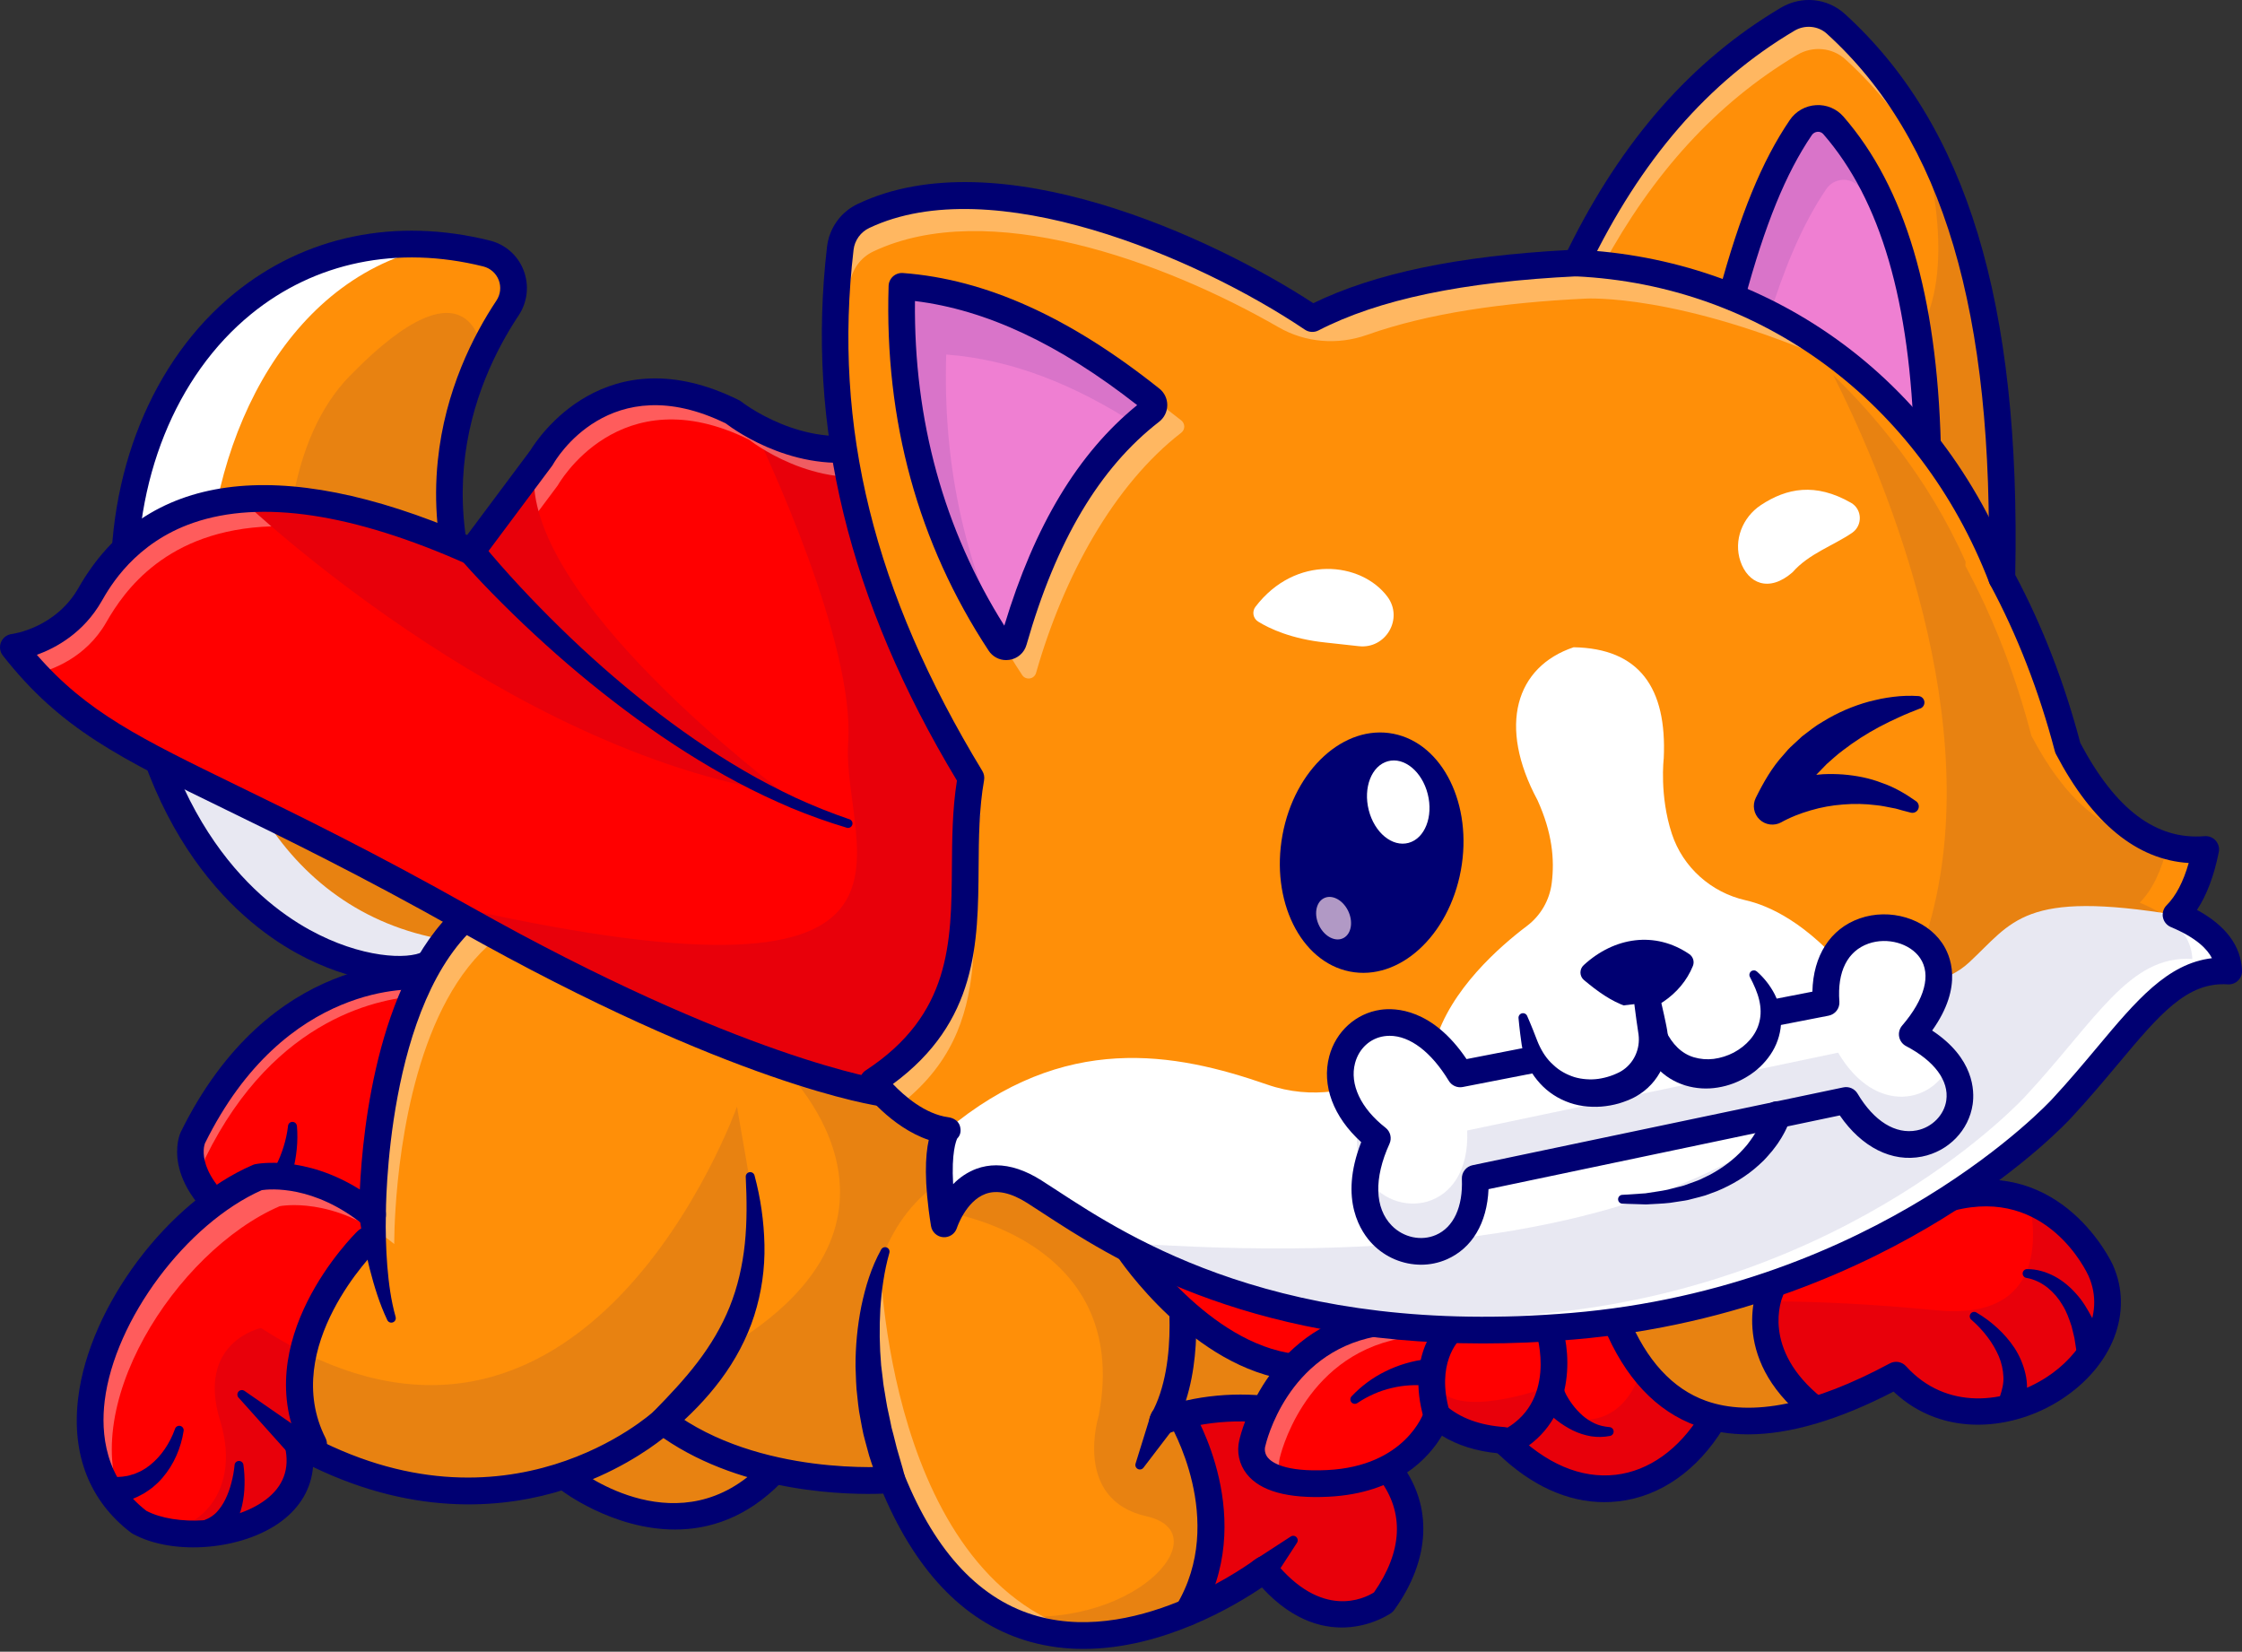 <svg width="300" height="221" viewBox="0 0 300 221" fill="none" xmlns="http://www.w3.org/2000/svg">
<rect x="0" y="0" width="300" height="221" fill="#333333" stroke="none"/>
<g clip-path="url(#clip0_6_988)">
<path d="M77.78 132.809L64.423 130.244L57.459 128.911C52.257 131.679 30.423 127.941 20.881 101.031C18.78 95.131 17.274 88.12 16.667 79.822C15.512 52.012 33.9 30.358 58.935 32.84C61.014 33.046 63.076 33.406 65.102 33.918C65.846 34.102 66.535 34.464 67.109 34.971C67.684 35.478 68.129 36.116 68.405 36.831C68.681 37.547 68.782 38.318 68.697 39.08C68.612 39.842 68.345 40.572 67.919 41.209C66.654 43.113 65.526 45.104 64.543 47.167C59.614 57.5 56.157 74.263 69.449 93.721C91.667 126.261 77.78 132.809 77.78 132.809Z" fill="#FF8F08"/>
<path d="M64.423 130.244L57.459 128.911C51.121 132.286 20.053 125.993 16.667 79.822C15.512 52.012 33.9 30.358 58.935 32.84C19.257 39.869 15.078 118.221 59.584 125.745C61.312 127.115 62.93 128.619 64.423 130.244Z" fill="white"/>
<path d="M77.778 134.596C77.665 134.596 77.553 134.586 77.442 134.565L57.682 130.773C54.09 132.209 47.031 131.578 39.687 127.529C31.392 122.951 17.141 110.682 14.886 79.952C14.886 79.933 14.886 79.914 14.886 79.896C14.198 63.418 20.346 48.227 31.339 39.267C40.79 31.561 52.933 29.044 65.53 32.184C66.553 32.431 67.5 32.923 68.29 33.618C69.08 34.313 69.689 35.19 70.064 36.173C70.443 37.157 70.581 38.217 70.466 39.265C70.352 40.312 69.987 41.317 69.404 42.195C63.329 51.339 55.449 70.063 70.92 92.715C81.329 107.958 85.492 119.788 83.294 127.877C81.986 132.679 78.89 134.261 78.54 134.426C78.302 134.538 78.042 134.596 77.778 134.596ZM57.456 127.127C57.569 127.127 57.682 127.137 57.793 127.158L77.411 130.924C78.046 130.432 79.266 129.214 79.887 126.756C81.113 121.907 80.04 112.415 67.961 94.729C60.604 83.955 57.446 72.833 58.578 61.673C59.531 52.264 63.368 44.813 66.425 40.219C66.693 39.821 66.861 39.363 66.915 38.885C66.969 38.408 66.906 37.924 66.734 37.476C66.561 37.027 66.282 36.627 65.922 36.309C65.561 35.991 65.13 35.765 64.663 35.649C53.183 32.79 42.149 35.056 33.592 42.034C23.477 50.284 17.816 64.368 18.446 79.719C20.584 108.75 33.75 120.174 41.41 124.402C48.351 128.232 54.589 128.417 56.618 127.335C56.877 127.198 57.166 127.126 57.46 127.127H57.456Z" fill="#000072"/>
<g opacity="0.3">
<path opacity="0.3" d="M90.774 190.147L76.186 197.988C76.186 197.988 91.071 209.595 103.274 197.094" fill="#000072"/>
</g>
<g opacity="0.3">
<path opacity="0.3" d="M77.78 132.809L64.423 130.244L57.459 128.911C52.257 131.68 30.423 127.941 20.881 101.031L42.459 109.683C42.459 109.683 30.357 67.14 46.828 50.268C63.299 33.395 64.541 47.166 64.541 47.166C59.612 57.499 56.155 74.262 69.447 93.72C91.667 126.261 77.78 132.809 77.78 132.809Z" fill="#000072"/>
</g>
<path d="M90.774 190.147L76.186 197.988C76.186 197.988 91.071 209.595 103.274 197.094" fill="#FF8F08"/>
<g opacity="0.3">
<path opacity="0.3" d="M90.774 190.147L76.186 197.988C76.186 197.988 91.071 209.595 103.274 197.094" fill="#000072"/>
</g>
<path d="M56.517 130.629C56.517 130.629 37.302 128.84 25.794 152.253C25.794 152.253 23.314 157.61 32.292 163.96C41.27 170.31 54.762 167.442 54.762 167.442" fill="#FF0000"/>
<g opacity="0.6">
<path opacity="0.6" d="M56.518 130.63L56.394 133.246C51.322 133.471 36.863 135.84 27.506 154.883C27.506 154.883 26.53 156.989 28.024 160.132C24.244 155.605 25.792 152.257 25.792 152.257C37.304 128.838 56.518 130.63 56.518 130.63Z" fill="white"/>
</g>
<path d="M47.556 169.881C42.692 169.881 36.361 169.025 31.258 165.418C21.181 158.292 24.043 151.777 24.17 151.503C36.102 127.227 55.843 128.773 56.679 128.851C57.148 128.898 57.58 129.128 57.88 129.492C58.18 129.855 58.324 130.323 58.281 130.792C58.238 131.261 58.011 131.695 57.65 131.997C57.288 132.3 56.822 132.448 56.352 132.408C55.588 132.345 38.199 131.115 27.42 152.987C27.283 153.359 26.034 157.35 33.32 162.501C41.538 168.313 54.261 165.721 54.389 165.691C54.849 165.6 55.326 165.695 55.717 165.953C56.108 166.211 56.382 166.613 56.479 167.072C56.577 167.53 56.49 168.009 56.238 168.404C55.985 168.799 55.588 169.079 55.131 169.184C54.864 169.241 51.757 169.881 47.556 169.881Z" fill="#000072"/>
<path d="M39.733 150.652C39.819 151.688 39.81 152.728 39.706 153.762C39.606 154.803 39.415 155.834 39.136 156.842C38.858 157.88 38.473 158.886 37.988 159.844C37.519 160.831 36.881 161.741 36.197 162.629C36.044 162.827 35.852 162.992 35.632 163.111C35.412 163.231 35.169 163.303 34.92 163.323C34.67 163.343 34.419 163.311 34.182 163.229C33.946 163.147 33.73 163.016 33.547 162.845C33.364 162.674 33.218 162.467 33.12 162.236C33.022 162.006 32.973 161.758 32.976 161.507C32.98 161.257 33.035 161.01 33.139 160.783C33.244 160.555 33.394 160.352 33.582 160.186L33.644 160.132C34.283 159.573 34.931 158.982 35.461 158.273C36.022 157.568 36.508 156.805 36.91 155.998C37.331 155.171 37.68 154.309 37.952 153.421C38.229 152.527 38.426 151.61 38.54 150.681V150.635C38.557 150.489 38.628 150.353 38.739 150.256C38.85 150.158 38.993 150.105 39.141 150.108C39.288 150.11 39.43 150.167 39.538 150.267C39.646 150.368 39.713 150.505 39.725 150.652H39.733Z" fill="#000072"/>
<path d="M159.226 177.086C159.226 178.121 157.589 188.91 157.589 188.91L169.476 188.144L172.132 182.785" fill="#FF8F08"/>
<g opacity="0.3">
<path opacity="0.3" d="M159.226 177.086C159.226 178.121 157.589 188.91 157.589 188.91L169.476 188.144L172.132 182.785" fill="#000072"/>
</g>
<path d="M188.334 207.595C187.84 209.749 186.797 212.022 185.119 214.357C185.119 214.357 177.28 220.112 169.148 209.994C169.148 209.994 164.995 213.19 158.923 215.728C151.87 218.692 142.238 220.781 133.53 215.984H133.526C128.181 213.043 123.187 207.502 119.347 197.984C119.347 197.984 101.192 199.567 88.692 190.145C88.132 190.646 87.546 191.119 86.937 191.561C81.627 195.485 64.716 205.545 42.276 194.479C41.484 194.086 40.686 193.668 39.883 193.223C42.264 203.717 27.561 207.121 19.964 204.252C19.832 204.209 19.703 204.159 19.576 204.103C19.487 204.062 19.41 204.032 19.35 204.009C19.095 203.895 18.847 203.77 18.607 203.64C2.828 191.587 18.542 164.424 34.524 157.512C34.524 157.512 41.762 156.036 49.762 162.5L49.851 162.571C49.851 162.571 49.851 162.37 49.857 162C49.863 161.255 49.9 159.833 50.018 157.94C50.566 149.173 52.959 130.274 63.292 121.899C94.31 127.505 120.947 137.375 141.089 153.541C147.257 158.469 152.844 164.083 157.744 170.273C157.744 170.273 159.923 182.404 155.554 190.149C156.352 189.863 157.164 189.612 157.968 189.398L158.093 189.363C158.102 189.357 158.113 189.355 158.123 189.357C168.795 186.594 180.278 189.845 185.629 196.363C188.173 199.463 189.328 203.309 188.334 207.595Z" fill="#FF8F08"/>
<g opacity="0.6">
<path opacity="0.6" d="M117.743 168.126C117.743 168.126 118.511 212.146 146.16 218.807C127.381 218.835 111.701 197.131 117.743 168.126Z" fill="white"/>
</g>
<path d="M49.762 162.5L49.108 165.994C49.108 165.994 35.124 179.684 41.965 193.226L42.274 194.482C41.482 194.089 40.684 193.671 39.881 193.226C42.411 204.386 25.625 207.529 18.602 203.643C2.828 191.587 18.542 164.424 34.524 157.512C34.524 157.512 41.762 156.036 49.762 162.5Z" fill="#FF0000"/>
<g opacity="0.6">
<path opacity="0.6" d="M157.744 170.273C157.744 170.273 157.774 170.434 157.815 170.726C136.852 146.434 104.941 132.785 66.19 125.779C55.859 134.16 53.465 153.056 52.917 161.82C52.798 163.708 52.762 165.14 52.757 165.881C52.751 166.249 52.751 166.452 52.751 166.452C52.719 166.428 52.69 166.402 52.661 166.375C44.661 159.916 37.423 161.392 37.423 161.392C23.512 167.41 9.81 188.756 16.881 202.149C4.065 189.482 19.173 164.154 34.524 157.512C34.524 157.512 41.762 156.036 49.762 162.5L49.851 162.571C49.851 162.571 49.851 162.37 49.857 162C49.863 161.255 49.9 159.833 50.018 157.94C50.566 149.173 52.959 130.274 63.292 121.899C103.827 129.226 136.881 143.832 157.744 170.273Z" fill="white"/>
</g>
<path d="M188.334 207.595C187.84 209.749 186.797 212.022 185.119 214.357C185.119 214.357 177.28 220.112 169.148 209.994C169.148 209.994 164.995 213.19 158.923 215.728C166.458 203.216 157.97 189.394 157.97 189.394L158.095 189.359C158.104 189.353 158.115 189.351 158.125 189.353C160.012 188.811 178.917 183.793 185.631 196.359C186.418 197.856 186.997 199.454 187.352 201.108C187.837 203.244 188.165 205.412 188.334 207.595Z" fill="#FF0000"/>
<g opacity="0.3">
<path opacity="0.3" d="M188.334 207.595C187.84 209.749 186.797 212.022 185.119 214.357C185.119 214.357 177.28 220.112 169.148 209.994C169.148 209.994 164.994 213.19 158.923 215.728C151.87 218.692 142.238 220.781 133.53 215.984C151.572 218.651 163.393 205.126 153.423 202.888C143.453 200.65 147.024 189.394 147.024 189.394C151.589 165.234 125.685 162.02 125.685 162.02L135.518 154.138C135.78 154.108 138.048 153.828 141.089 153.535C147.257 158.463 152.844 164.077 157.744 170.267C157.744 170.267 159.923 182.398 155.554 190.142C156.352 189.857 157.163 189.606 157.968 189.392L158.093 189.357C158.102 189.351 158.113 189.349 158.123 189.351C168.795 186.588 180.278 189.839 185.629 196.357C188.173 199.463 189.328 203.308 188.334 207.595Z" fill="#000072"/>
</g>
<path d="M144.994 220.627C142.636 220.638 140.286 220.334 138.008 219.722C129.494 217.402 122.829 210.719 118.182 199.849C113.819 200.022 99.704 199.928 88.773 192.413C86.761 194 82.168 197.204 75.54 199.309C67.848 201.752 55.951 203.075 41.885 196.278C41.645 199.125 40.213 201.629 37.687 203.527C32.49 207.429 23.167 208.215 17.735 205.21C17.659 205.168 17.586 205.119 17.516 205.066C11.973 200.831 9.534 194.584 10.465 187.005C11.967 174.761 22.442 160.797 33.814 155.878C33.927 155.829 34.045 155.791 34.166 155.767C34.461 155.707 40.727 154.509 48.15 159.159C48.538 150.855 50.665 129.848 62.167 120.514C62.536 120.229 63.002 120.099 63.466 120.153C63.929 120.207 64.353 120.44 64.647 120.802C64.942 121.164 65.082 121.627 65.04 122.092C64.997 122.556 64.774 122.986 64.419 123.288C51.541 133.737 51.634 162.274 51.636 162.561C51.639 162.901 51.546 163.234 51.367 163.523C51.187 163.811 50.929 164.042 50.623 164.189C50.316 164.336 49.974 164.393 49.637 164.352C49.3 164.312 48.981 164.176 48.718 163.96C42.057 158.528 36.117 159.083 35.036 159.241C24.945 163.718 15.341 176.574 14.01 187.439C13.479 191.771 14.018 197.826 19.578 202.146C23.401 204.173 31.134 203.982 35.543 200.671C37.922 198.885 38.795 196.515 38.14 193.628C38.064 193.293 38.087 192.942 38.205 192.619C38.324 192.295 38.533 192.013 38.809 191.807C39.084 191.6 39.413 191.477 39.757 191.453C40.1 191.429 40.443 191.504 40.745 191.671C67.868 206.646 87.28 189.028 87.473 188.849C87.78 188.563 88.178 188.394 88.598 188.372C89.017 188.35 89.431 188.476 89.766 188.729C101.553 197.614 119.018 196.231 119.192 196.217C119.572 196.183 119.953 196.273 120.279 196.472C120.605 196.671 120.859 196.97 121.002 197.324C125.228 207.798 131.258 214.174 138.933 216.271C152.844 220.075 167.907 208.695 168.061 208.579C168.432 208.296 168.899 208.169 169.362 208.225C169.825 208.282 170.248 208.517 170.54 208.881C176.852 216.728 182.541 213.89 183.852 213.065C187.675 207.587 187.93 202.363 184.593 197.938C179.261 190.872 166.508 188.134 156.159 191.837C155.816 191.959 155.444 191.974 155.092 191.879C154.741 191.785 154.427 191.585 154.192 191.306C153.957 191.028 153.813 190.685 153.779 190.322C153.745 189.96 153.823 189.595 154.002 189.278C157.993 182.2 156.009 170.709 155.989 170.593C155.914 170.131 156.024 169.658 156.295 169.276C156.566 168.894 156.976 168.634 157.437 168.552C157.898 168.469 158.373 168.571 158.759 168.835C159.146 169.099 159.413 169.505 159.504 169.964C159.584 170.413 161.182 179.611 158.679 187.398C169.706 184.925 181.783 188.281 187.444 195.787C191.742 201.486 191.424 208.636 186.571 215.405C186.462 215.56 186.329 215.695 186.177 215.808C186.088 215.873 177.586 221.924 168.857 212.405C165.339 214.784 155.659 220.627 144.994 220.627Z" fill="#000072"/>
<path d="M51.634 162.477C51.601 163.584 51.612 164.768 51.642 165.917C51.672 167.066 51.732 168.231 51.823 169.384C52.013 171.688 52.313 173.989 52.935 176.195V176.208C52.977 176.352 52.963 176.507 52.895 176.642C52.828 176.776 52.713 176.88 52.572 176.933C52.431 176.986 52.276 176.984 52.136 176.927C51.997 176.87 51.885 176.763 51.821 176.626C50.778 174.426 50.069 172.107 49.471 169.776C49.176 168.609 48.916 167.434 48.68 166.255C48.445 165.076 48.237 163.904 48.064 162.667C48.031 162.422 48.049 162.174 48.117 161.936C48.185 161.699 48.301 161.479 48.458 161.288C48.615 161.098 48.809 160.942 49.029 160.831C49.249 160.719 49.49 160.654 49.736 160.64C49.982 160.626 50.229 160.663 50.46 160.748C50.692 160.834 50.903 160.966 51.081 161.137C51.259 161.308 51.399 161.513 51.494 161.741C51.589 161.969 51.635 162.214 51.631 162.46L51.634 162.477Z" fill="#000072"/>
<path d="M38.699 194.565L31.898 186.976C31.809 186.865 31.761 186.726 31.764 186.583C31.767 186.44 31.821 186.303 31.915 186.197C32.01 186.09 32.139 186.02 32.28 185.999C32.421 185.978 32.565 186.008 32.686 186.083L41.062 191.889C41.451 192.162 41.717 192.577 41.8 193.045C41.884 193.512 41.779 193.994 41.508 194.385C41.238 194.775 40.824 195.043 40.357 195.129C39.889 195.215 39.407 195.113 39.015 194.845C38.9 194.763 38.794 194.67 38.699 194.565Z" fill="#000072"/>
<path d="M41.966 195.008C41.636 195.008 41.311 194.917 41.03 194.744C40.748 194.571 40.52 194.323 40.371 194.028C33.02 179.486 47.25 165.309 47.858 164.713C48.197 164.381 48.653 164.198 49.126 164.203C49.6 164.207 50.052 164.4 50.384 164.739C50.715 165.077 50.899 165.533 50.894 166.007C50.889 166.48 50.697 166.933 50.358 167.264C50.227 167.392 37.392 180.219 43.559 192.415C43.696 192.687 43.762 192.99 43.749 193.295C43.736 193.6 43.646 193.896 43.486 194.156C43.327 194.416 43.103 194.631 42.837 194.78C42.571 194.929 42.271 195.007 41.966 195.008Z" fill="#000072"/>
<path d="M24.572 191.455C24.397 192.591 24.074 193.698 23.611 194.749C23.14 195.831 22.509 196.837 21.741 197.732C21.533 197.952 21.347 198.196 21.117 198.397L20.427 199.012C20.185 199.205 19.924 199.373 19.667 199.553C19.536 199.639 19.412 199.736 19.275 199.812L18.858 200.031C17.752 200.662 16.517 200.968 15.28 201.204C15.035 201.25 14.784 201.246 14.542 201.19C14.299 201.135 14.071 201.029 13.871 200.881C13.672 200.733 13.505 200.545 13.382 200.328C13.259 200.112 13.182 199.873 13.156 199.626C13.13 199.378 13.156 199.128 13.232 198.891C13.307 198.654 13.432 198.436 13.596 198.249C13.761 198.063 13.962 197.913 14.188 197.808C14.414 197.704 14.659 197.647 14.908 197.642H15.037C15.919 197.629 16.83 197.603 17.669 197.304L17.993 197.212C18.1 197.178 18.194 197.123 18.301 197.08C18.502 196.985 18.718 196.905 18.921 196.799L19.511 196.445C19.706 196.317 19.895 196.179 20.076 196.032C20.835 195.422 21.498 194.702 22.043 193.896C22.609 193.066 23.067 192.167 23.405 191.221L23.422 191.174C23.47 191.033 23.569 190.916 23.699 190.845C23.83 190.774 23.982 190.754 24.126 190.79C24.27 190.825 24.396 190.914 24.478 191.037C24.561 191.161 24.594 191.311 24.572 191.457V191.455Z" fill="#000072"/>
<path d="M32.571 195.993C32.695 196.878 32.745 197.773 32.721 198.667C32.707 199.583 32.601 200.496 32.404 201.391C32.191 202.354 31.836 203.279 31.351 204.138C30.785 205.077 30.024 205.884 29.12 206.505L29.08 206.533C28.685 206.803 28.2 206.905 27.73 206.818C27.26 206.73 26.844 206.459 26.574 206.065C26.304 205.67 26.201 205.185 26.289 204.715C26.377 204.245 26.648 203.829 27.042 203.559C27.162 203.477 27.292 203.41 27.428 203.358C27.995 203.143 28.512 202.812 28.944 202.385C29.431 201.861 29.838 201.268 30.151 200.624C30.493 199.921 30.763 199.184 30.956 198.425C31.163 197.648 31.307 196.855 31.386 196.054V196.021C31.399 195.875 31.465 195.739 31.572 195.638C31.679 195.538 31.819 195.48 31.965 195.477C32.112 195.473 32.255 195.523 32.367 195.618C32.478 195.713 32.551 195.845 32.572 195.991L32.571 195.993Z" fill="#000072"/>
<path d="M87.478 188.837C89.569 186.703 91.591 184.565 93.343 182.265C95.096 179.965 96.569 177.509 97.636 174.855C98.704 172.201 99.356 169.36 99.663 166.433C99.971 163.507 99.935 160.503 99.788 157.47V157.459C99.781 157.312 99.828 157.166 99.922 157.052C100.015 156.937 100.148 156.861 100.294 156.838C100.44 156.816 100.589 156.848 100.713 156.93C100.837 157.011 100.926 157.135 100.963 157.278C101.777 160.303 102.222 163.416 102.29 166.548C102.362 169.764 101.899 172.97 100.921 176.035C99.932 179.126 98.361 182.03 96.443 184.602C94.525 187.175 92.287 189.449 89.904 191.458C89.554 191.763 89.099 191.919 88.636 191.894C88.174 191.87 87.738 191.667 87.422 191.327C87.106 190.988 86.935 190.539 86.943 190.075C86.952 189.612 87.141 189.17 87.469 188.843L87.478 188.837Z" fill="#000072"/>
<path d="M118.991 167.692C118.314 170.083 117.961 172.646 117.797 175.149C117.652 177.658 117.688 180.174 117.905 182.678L118.133 184.545C118.186 185.168 118.297 185.785 118.404 186.403C118.51 187.021 118.597 187.639 118.716 188.253L119.11 190.09L119.296 191.01L119.538 191.915L119.996 193.74C120.324 194.947 120.72 196.148 121.027 197.376L121.061 197.513C121.169 197.952 121.106 198.417 120.885 198.812C120.664 199.207 120.301 199.503 119.869 199.64C119.438 199.777 118.97 199.745 118.562 199.55C118.153 199.356 117.834 199.013 117.668 198.591C117.183 197.343 116.706 196.084 116.307 194.8L115.778 192.851L115.526 191.873L115.324 190.88L114.961 188.89C114.852 188.224 114.793 187.55 114.719 186.878C114.541 185.541 114.531 184.183 114.478 182.837C114.466 180.138 114.724 177.444 115.25 174.796C115.805 172.156 116.573 169.589 117.912 167.179C117.983 167.051 118.098 166.955 118.236 166.907C118.374 166.859 118.524 166.863 118.659 166.918C118.794 166.974 118.903 167.077 118.967 167.208C119.031 167.339 119.045 167.489 119.005 167.629L118.991 167.692Z" fill="#000072"/>
<path d="M157.142 190.966L153.01 196.376C152.924 196.491 152.801 196.571 152.661 196.603C152.522 196.635 152.376 196.617 152.249 196.552C152.122 196.486 152.022 196.377 151.968 196.245C151.913 196.113 151.907 195.966 151.951 195.83L153.969 189.328C154.04 189.1 154.155 188.889 154.307 188.706C154.459 188.523 154.646 188.371 154.857 188.26C155.068 188.15 155.298 188.081 155.535 188.059C155.772 188.038 156.012 188.063 156.239 188.133C156.466 188.204 156.678 188.319 156.861 188.471C157.044 188.623 157.195 188.81 157.306 189.021C157.417 189.232 157.485 189.462 157.507 189.699C157.529 189.937 157.504 190.176 157.433 190.403C157.369 190.606 157.271 190.797 157.142 190.966Z" fill="#000072"/>
<path d="M167.884 208.729L172.695 205.602C172.811 205.52 172.953 205.481 173.095 205.493C173.237 205.505 173.37 205.567 173.471 205.668C173.571 205.769 173.633 205.902 173.645 206.044C173.657 206.186 173.618 206.328 173.536 206.444L170.41 211.254C170.142 211.65 169.729 211.926 169.26 212.02C168.791 212.115 168.304 212.022 167.903 211.762C167.502 211.501 167.219 211.093 167.115 210.626C167.012 210.159 167.095 209.67 167.349 209.264C167.488 209.051 167.671 208.869 167.884 208.729Z" fill="#000072"/>
<path d="M158.922 217.519C158.606 217.518 158.296 217.434 158.023 217.274C157.75 217.115 157.525 216.886 157.369 216.61C157.214 216.335 157.134 216.024 157.139 215.708C157.143 215.392 157.231 215.082 157.394 214.812C164.261 203.404 156.525 190.465 156.445 190.333C156.203 189.929 156.13 189.446 156.241 188.989C156.353 188.532 156.641 188.137 157.042 187.891C157.444 187.645 157.926 187.567 158.384 187.675C158.842 187.782 159.24 188.066 159.489 188.465C159.86 189.069 168.455 203.363 160.453 216.654C160.294 216.918 160.07 217.136 159.802 217.288C159.533 217.44 159.23 217.519 158.922 217.519Z" fill="#000072"/>
<path d="M173.115 182.935C160.516 181.42 150.953 167.066 150.953 167.066L179.631 176.506" fill="#FF0000"/>
<path d="M173.117 184.717C173.045 184.717 172.973 184.713 172.902 184.704C159.638 183.109 149.876 168.667 149.461 168.053C149.199 167.659 149.103 167.176 149.196 166.712C149.289 166.247 149.563 165.839 149.957 165.576C150.351 165.313 150.834 165.218 151.298 165.311C151.763 165.404 152.171 165.678 152.434 166.072C152.562 166.263 161.728 179.764 173.323 181.162C173.775 181.217 174.188 181.442 174.479 181.791C174.77 182.14 174.917 182.587 174.89 183.041C174.863 183.495 174.664 183.921 174.334 184.233C174.004 184.545 173.567 184.72 173.112 184.721L173.117 184.717Z" fill="#000072"/>
<path d="M229.077 190.149C222.768 200.44 211.208 202.833 201.191 192.732C197.923 192.488 195.006 191.595 192.631 189.702C192.506 189.601 192.381 189.501 192.262 189.4C192.262 189.4 189.583 197.888 177.675 198.484C165.766 199.079 167.556 193.126 167.556 193.126C167.556 193.126 170.514 179.597 183.716 177.085L217.109 177.689L227.961 188.993L229.077 190.149Z" fill="#FF0000"/>
<g opacity="0.6">
<path opacity="0.6" d="M191.846 177.232C191.544 177.846 191.308 178.491 191.141 179.155L187.391 179.089C174.189 181.604 171.23 195.13 171.23 195.13C171.108 195.645 171.104 196.181 171.219 196.697C171.333 197.213 171.563 197.697 171.891 198.112C166.444 196.857 167.565 193.124 167.565 193.124C167.565 193.124 170.523 179.595 183.725 177.083L191.846 177.232Z" fill="white"/>
</g>
<path d="M253.72 184C249.857 186.079 246.26 187.63 242.928 188.655C230.012 192.622 221.113 188.673 216.232 176.809L241.595 167.428L261.018 160.25C275.167 156.595 281.102 170.009 281.102 170.009C286.755 182.809 264.881 196.351 253.72 184Z" fill="#FF8F08"/>
<path d="M253.72 184C249.857 186.079 246.26 187.63 242.928 188.655L242.708 188.463C233.185 180.875 236.928 172.69 236.928 172.69C236.934 172.434 238.851 170.244 241.595 167.428L261.018 160.25C275.167 156.595 281.102 170.009 281.102 170.009C286.755 182.809 264.881 196.351 253.72 184Z" fill="#FF0000"/>
<path d="M233.918 191.919C231.45 191.919 229.168 191.545 227.072 190.795C221.611 188.841 217.414 184.363 214.582 177.489C214.49 177.271 214.441 177.037 214.44 176.801C214.438 176.565 214.483 176.33 214.573 176.112C214.663 175.893 214.795 175.694 214.962 175.527C215.129 175.36 215.328 175.227 215.546 175.138C215.765 175.048 215.999 175.002 216.235 175.003C216.472 175.005 216.705 175.053 216.923 175.145C217.141 175.238 217.338 175.372 217.503 175.541C217.668 175.71 217.798 175.911 217.885 176.13C220.312 182.031 223.807 185.834 228.276 187.433C234.364 189.612 242.641 187.928 252.875 182.426C253.227 182.237 253.632 182.171 254.025 182.24C254.418 182.308 254.778 182.506 255.045 182.802C260.424 188.755 268.367 187.833 273.858 184.269C278.344 181.36 281.819 176.046 279.472 170.733C279.254 170.247 273.939 158.761 261.471 161.98C261.012 162.099 260.525 162.031 260.117 161.79C259.709 161.55 259.413 161.157 259.295 160.699C259.176 160.24 259.244 159.753 259.485 159.345C259.725 158.937 260.118 158.641 260.576 158.523C276.008 154.532 282.673 169.14 282.738 169.287C285.507 175.553 282.719 182.776 275.797 187.263C269.567 191.304 260.094 192.55 253.374 186.198C246.006 190.008 239.494 191.919 233.918 191.919Z" fill="#000072"/>
<g opacity="0.3">
<path opacity="0.3" d="M253.72 184C249.857 186.079 246.26 187.63 242.928 188.655C230.012 192.622 221.113 188.673 216.232 176.809L233.619 170.381C231.887 172.672 230.803 174.243 230.803 174.243C230.803 174.243 241.517 173.583 259.113 175.321C274.011 176.785 272.368 164.512 271.517 160.714C278.172 163.387 281.101 170.012 281.101 170.012C286.755 182.81 264.881 196.351 253.72 184Z" fill="#000072"/>
</g>
<path d="M264.465 175.615C265.463 176.2 266.397 176.89 267.248 177.674C268.126 178.472 268.904 179.375 269.562 180.363C270.247 181.42 270.741 182.588 271.023 183.815C271.33 185.087 271.27 186.431 271.069 187.739C271.034 187.972 270.952 188.196 270.83 188.398C270.708 188.599 270.547 188.775 270.357 188.915C270.167 189.054 269.952 189.155 269.723 189.211C269.494 189.268 269.256 189.278 269.023 189.243C268.789 189.207 268.566 189.126 268.364 189.003C268.162 188.881 267.987 188.721 267.847 188.531C267.707 188.34 267.606 188.125 267.55 187.896C267.494 187.667 267.483 187.429 267.519 187.196C267.534 187.101 267.556 187.007 267.585 186.915L267.624 186.799C267.892 185.983 268.127 185.123 268.075 184.223C268.033 183.283 267.827 182.357 267.466 181.488C267.064 180.559 266.55 179.684 265.937 178.88C265.309 178.049 264.597 177.287 263.81 176.605L263.781 176.58C263.667 176.484 263.594 176.348 263.575 176.201C263.556 176.053 263.593 175.903 263.679 175.782C263.765 175.66 263.894 175.575 264.039 175.544C264.185 175.512 264.337 175.536 264.466 175.611L264.465 175.615Z" fill="#000072"/>
<path d="M271.23 169.813C271.883 169.804 272.533 169.891 273.161 170.071L273.62 170.206L274.065 170.379C274.362 170.495 274.652 170.63 274.932 170.781C276.063 171.385 277.05 172.237 277.884 173.196C278.746 174.152 279.369 175.254 279.962 176.369C280.221 176.936 280.471 177.509 280.711 178.089L281.315 179.853C281.393 180.077 281.426 180.314 281.412 180.551C281.399 180.788 281.338 181.02 281.234 181.233C281.13 181.446 280.985 181.637 280.807 181.794C280.629 181.951 280.421 182.071 280.197 182.147C279.972 182.224 279.734 182.255 279.498 182.239C279.261 182.223 279.03 182.16 278.817 182.054C278.605 181.948 278.415 181.801 278.26 181.622C278.105 181.442 277.987 181.234 277.912 181.009C277.88 180.914 277.855 180.816 277.84 180.717L277.821 180.594L277.574 179.013C277.456 178.501 277.334 177.985 277.201 177.471C276.874 176.484 276.525 175.478 275.973 174.609C275.454 173.718 274.777 172.93 273.975 172.282C273.773 172.122 273.562 171.974 273.342 171.84L273.01 171.638L272.662 171.467C272.209 171.249 271.729 171.091 271.234 171L271.15 170.985C271.003 170.963 270.87 170.886 270.778 170.769C270.685 170.653 270.64 170.507 270.651 170.359C270.661 170.21 270.727 170.072 270.835 169.97C270.943 169.868 271.086 169.811 271.234 169.809L271.23 169.813Z" fill="#000072"/>
<path d="M242.707 190.25C242.303 190.25 241.911 190.113 241.595 189.861C231.101 181.498 235.263 172.042 235.307 171.947C235.502 171.516 235.861 171.18 236.304 171.014C236.747 170.847 237.239 170.863 237.67 171.059C238.101 171.255 238.437 171.613 238.603 172.057C238.77 172.5 238.754 172.991 238.558 173.422C238.422 173.733 235.595 180.512 243.822 187.067C244.112 187.298 244.323 187.613 244.426 187.969C244.529 188.325 244.518 188.705 244.395 189.055C244.273 189.404 244.045 189.708 243.742 189.922C243.44 190.136 243.078 190.251 242.707 190.25Z" fill="#000072"/>
<path d="M214.684 200.99C209.733 200.99 204.838 198.756 200.398 194.45C197.495 194.159 195.033 193.383 192.943 192.097C191.222 194.993 186.995 199.804 177.772 200.264C172.307 200.537 168.617 199.512 166.821 197.215C166.324 196.586 165.977 195.852 165.805 195.069C165.633 194.285 165.642 193.473 165.83 192.694C166.073 191.626 169.451 177.978 183.392 175.329C183.624 175.28 183.863 175.279 184.096 175.324C184.329 175.369 184.55 175.46 184.748 175.592C184.945 175.724 185.114 175.893 185.245 176.091C185.376 176.289 185.466 176.51 185.51 176.743C185.554 176.976 185.552 177.216 185.503 177.448C185.453 177.68 185.358 177.899 185.223 178.094C185.088 178.289 184.916 178.455 184.716 178.583C184.516 178.71 184.293 178.796 184.059 178.837C172.212 181.09 169.42 193.002 169.307 193.508C169.3 193.551 169.289 193.594 169.274 193.636C169.232 193.886 169.245 194.143 169.313 194.388C169.38 194.633 169.501 194.86 169.666 195.054C170.152 195.643 171.898 196.981 177.593 196.697C188.023 196.176 190.47 189.152 190.571 188.85C190.663 188.571 190.822 188.318 191.034 188.115C191.247 187.912 191.506 187.764 191.789 187.685C192.072 187.605 192.37 187.596 192.657 187.659C192.944 187.722 193.211 187.855 193.435 188.045C195.42 189.755 198.003 190.702 201.33 190.946C201.759 190.978 202.163 191.165 202.466 191.471C206.8 195.843 211.546 197.867 216.187 197.33C220.631 196.814 224.671 193.93 227.563 189.212C227.686 189.012 227.846 188.838 228.036 188.7C228.226 188.562 228.441 188.463 228.669 188.409C228.897 188.354 229.134 188.345 229.365 188.381C229.597 188.418 229.819 188.5 230.019 188.622C230.219 188.745 230.393 188.906 230.531 189.095C230.668 189.285 230.767 189.5 230.822 189.728C230.877 189.956 230.886 190.193 230.85 190.424C230.813 190.656 230.731 190.878 230.608 191.078C227.132 196.752 222.158 200.233 216.599 200.877C215.964 200.952 215.324 200.989 214.684 200.99Z" fill="#000072"/>
<path d="M201.588 194.907C201.184 194.907 200.791 194.77 200.475 194.519C200.158 194.267 199.937 193.915 199.846 193.521C199.756 193.127 199.802 192.713 199.977 192.349C200.152 191.984 200.445 191.69 200.81 191.514C208.498 187.791 205.667 178.619 205.538 178.234C205.398 177.785 205.441 177.299 205.657 176.882C205.873 176.464 206.245 176.149 206.692 176.004C207.14 175.859 207.626 175.896 208.046 176.108C208.466 176.319 208.785 176.688 208.935 177.133C210.338 181.441 210.767 190.663 202.361 194.732C202.12 194.848 201.856 194.908 201.588 194.907Z" fill="#000072"/>
<path d="M192.261 191.185C191.876 191.184 191.501 191.058 191.193 190.827C190.884 190.595 190.659 190.27 190.551 189.9C187.981 181.123 192.755 176.742 192.959 176.56C193.311 176.243 193.775 176.079 194.248 176.104C194.721 176.128 195.165 176.34 195.482 176.692C195.798 177.044 195.963 177.507 195.938 177.98C195.913 178.453 195.702 178.897 195.35 179.214C195.185 179.369 192.081 182.417 193.978 188.897C194.11 189.351 194.057 189.838 193.831 190.253C193.605 190.668 193.223 190.976 192.77 191.11C192.605 191.159 192.434 191.184 192.261 191.185Z" fill="#000072"/>
<path d="M190.901 185.431C190.735 185.399 190.567 185.378 190.398 185.368C190.209 185.35 190.013 185.345 189.817 185.336C189.422 185.327 189.022 185.336 188.619 185.359C187.805 185.407 186.997 185.529 186.205 185.722C185.398 185.909 184.61 186.172 183.852 186.508C183.08 186.847 182.339 187.254 181.639 187.723L181.606 187.743C181.483 187.822 181.335 187.852 181.191 187.828C181.047 187.805 180.916 187.729 180.824 187.616C180.732 187.502 180.684 187.359 180.691 187.213C180.697 187.067 180.757 186.928 180.859 186.824C181.5 186.144 182.201 185.523 182.952 184.967C183.715 184.4 184.528 183.905 185.383 183.489C186.246 183.058 187.146 182.706 188.072 182.434C188.538 182.295 189.013 182.178 189.498 182.077C189.742 182.032 189.986 181.984 190.238 181.949C190.512 181.906 190.787 181.877 191.064 181.864L191.28 181.854C191.519 181.843 191.758 181.879 191.983 181.96C192.207 182.041 192.414 182.166 192.591 182.327C192.767 182.488 192.911 182.682 193.012 182.899C193.114 183.115 193.172 183.349 193.183 183.588C193.194 183.827 193.158 184.066 193.076 184.29C192.995 184.515 192.871 184.722 192.709 184.899C192.548 185.075 192.354 185.218 192.138 185.32C191.921 185.422 191.687 185.48 191.448 185.491C191.264 185.498 191.08 185.478 190.901 185.431Z" fill="#000072"/>
<path d="M209.425 186.31C209.478 186.44 209.54 186.567 209.609 186.69C209.688 186.831 209.766 186.972 209.855 187.111C210.025 187.392 210.213 187.667 210.411 187.931C210.808 188.462 211.257 188.952 211.751 189.392C212.246 189.824 212.799 190.184 213.393 190.461C213.99 190.743 214.641 190.877 215.325 190.946L215.388 190.952C215.531 190.968 215.663 191.034 215.76 191.139C215.858 191.245 215.914 191.381 215.919 191.525C215.924 191.668 215.878 191.808 215.788 191.92C215.698 192.031 215.571 192.107 215.429 192.132C214.6 192.292 213.749 192.309 212.914 192.182C212.07 192.038 211.249 191.775 210.478 191.402C209.716 191.025 208.994 190.572 208.324 190.05C207.989 189.789 207.666 189.515 207.355 189.222C207.198 189.077 207.046 188.92 206.893 188.768C206.74 188.616 206.604 188.466 206.422 188.237L206.221 187.987C205.919 187.603 205.782 187.116 205.839 186.632C205.896 186.148 206.143 185.706 206.526 185.404C206.908 185.101 207.395 184.963 207.879 185.019C208.364 185.075 208.806 185.321 209.109 185.703C209.251 185.884 209.358 186.09 209.425 186.31Z" fill="#000072"/>
<path d="M165.292 89.877L160.007 124.12L118.161 146.263C118.161 146.263 99 143.647 62.149 122.895C60.808 122.138 59.5 121.41 58.226 120.71C24.434 102.079 12.97 100.877 1.787 86.605C1.787 86.605 8.495 85.783 12.06 79.534C14.31 75.591 19.584 67.905 32.292 66.827C39.727 66.197 49.696 67.827 63.096 73.791L71.546 62.476L72.475 61.232C72.475 61.232 80.66 46.499 98.071 55.131C98.885 55.75 99.743 56.311 100.636 56.809C103.956 58.696 110.106 61.291 116.82 59.577C126.809 57.029 165.292 89.877 165.292 89.877Z" fill="#FF0000"/>
<g opacity="0.3">
<path opacity="0.3" d="M165.292 89.877L160.007 124.12L118.161 146.263C118.161 146.263 99 143.647 62.149 122.895C60.808 122.138 59.5 121.41 58.225 120.71C129.91 137.365 112.499 113.758 113.493 99.335C114.399 86.079 102.547 60.781 100.63 56.805C103.95 58.692 110.1 61.287 116.814 59.573C126.809 57.029 165.292 89.877 165.292 89.877Z" fill="#000072"/>
</g>
<g opacity="0.6">
<path opacity="0.6" d="M32.292 66.827C32.292 66.827 33.72 68.196 36.31 70.428C22.263 70.88 16.592 79.119 14.232 83.244C11.447 88.13 6.738 89.696 4.816 90.148C3.792 89.059 2.786 87.887 1.786 86.607C1.786 86.607 8.494 85.785 12.059 79.535C14.31 75.591 19.584 67.905 32.292 66.827Z" fill="white"/>
</g>
<g opacity="0.6">
<path opacity="0.6" d="M165.292 89.877L165.036 91.555C156.44 84.43 127.464 61.121 118.988 63.285C108.994 65.839 100.239 58.833 100.239 58.833C82.827 50.202 74.643 64.934 74.643 64.934L72.057 68.399C71.497 66.345 71.289 64.356 71.538 62.476L72.467 61.232C72.467 61.232 80.652 46.499 98.063 55.131C98.063 55.131 106.815 62.131 116.812 59.577C126.809 57.022 165.292 89.877 165.292 89.877Z" fill="white"/>
</g>
<path d="M118.16 148.051C118.079 148.051 117.998 148.045 117.917 148.034C117.12 147.925 97.997 145.133 61.277 124.457C48.205 117.098 38.326 112.284 30.391 108.42C16.02 101.424 8.11 97.57 0.38 87.709C0.185 87.459 0.059 87.163 0.016 86.849C-0.026 86.536 0.015 86.217 0.136 85.924C0.257 85.632 0.453 85.377 0.705 85.185C0.957 84.994 1.255 84.873 1.569 84.834C1.801 84.804 7.455 84.006 10.509 78.65C19.35 63.149 37.316 60.718 62.513 71.586L70.985 60.236C71.902 58.727 81.038 44.697 98.859 53.53C98.972 53.586 99.08 53.653 99.18 53.731C99.26 53.794 107.393 60.14 116.375 57.845C118.12 57.4 123.433 56.043 145.852 72.325C156.652 80.172 166.355 88.438 166.451 88.522C166.682 88.72 166.859 88.974 166.965 89.259C167.071 89.544 167.102 89.852 167.055 90.152L161.767 124.394C161.735 124.629 161.656 124.855 161.536 125.059C161.416 125.263 161.256 125.442 161.066 125.583C160.876 125.725 160.659 125.828 160.429 125.885C160.199 125.942 159.96 125.953 159.726 125.917C159.491 125.881 159.267 125.798 159.064 125.674C158.862 125.55 158.687 125.388 158.548 125.195C158.41 125.003 158.311 124.785 158.258 124.553C158.204 124.322 158.198 124.083 158.238 123.849L163.369 90.594C148.649 78.119 123.762 59.645 117.251 61.308C107.166 63.882 98.445 57.667 97.109 56.651C81.594 49.068 74.325 61.565 74.022 62.102C73.984 62.171 73.942 62.239 73.896 62.303L64.52 74.861C64.278 75.186 63.933 75.419 63.541 75.522C63.149 75.624 62.733 75.59 62.363 75.425C47.207 68.674 34.934 66.838 25.879 69.947C18.048 72.642 14.712 78.498 13.612 80.42C11.187 84.671 7.501 86.685 4.933 87.617C11.614 95.305 18.76 98.784 31.949 105.21C39.929 109.096 49.856 113.934 63.024 121.345C99.049 141.626 118.213 144.469 118.402 144.495C118.851 144.556 119.26 144.785 119.546 145.136C119.833 145.487 119.975 145.934 119.944 146.386C119.913 146.838 119.712 147.261 119.381 147.571C119.05 147.88 118.613 148.051 118.16 148.051Z" fill="#000072"/>
<path d="M64.472 72.653C66.063 74.611 67.807 76.577 69.564 78.467C71.32 80.357 73.144 82.225 75.003 84.037C78.716 87.671 82.621 91.105 86.7 94.324C90.783 97.535 95.058 100.506 99.545 103.12C101.785 104.434 104.096 105.62 106.442 106.732C108.8 107.818 111.212 108.783 113.669 109.622H113.68C113.825 109.675 113.943 109.782 114.011 109.92C114.078 110.059 114.089 110.218 114.042 110.364C113.995 110.51 113.893 110.633 113.757 110.706C113.622 110.779 113.463 110.796 113.315 110.755C110.78 109.996 108.285 109.106 105.841 108.09C103.41 107.05 101.012 105.929 98.677 104.678C94.006 102.19 89.542 99.329 85.264 96.221C80.988 93.104 76.882 89.761 72.962 86.207C71 84.433 69.08 82.611 67.204 80.741C65.323 78.86 63.508 76.972 61.715 74.928C61.56 74.751 61.441 74.546 61.366 74.324C61.29 74.102 61.26 73.868 61.275 73.633C61.29 73.399 61.351 73.171 61.455 72.96C61.559 72.75 61.703 72.562 61.879 72.407C62.055 72.252 62.26 72.134 62.483 72.059C62.705 71.983 62.939 71.952 63.173 71.967C63.407 71.983 63.636 72.044 63.847 72.148C64.057 72.251 64.245 72.395 64.4 72.572C64.414 72.587 64.426 72.602 64.439 72.617L64.472 72.653Z" fill="#000072"/>
<path d="M298.214 129.934C289.764 129.381 285.304 138.154 275.893 148.285C275.893 148.285 252.679 173.881 210.417 177.452C180.375 179.994 161.161 172.678 149.358 166.208H149.352C144.548 163.571 140.97 161.083 138.393 159.446C129.464 153.791 126.339 163.761 126.339 163.761C125.191 156.66 125.804 153.369 126.268 152.041C126.268 152.041 126.268 152.041 126.274 152.03C126.47 151.469 126.637 151.261 126.637 151.261C121.131 150.518 116.815 144.714 116.815 144.714C133.631 133.702 127.379 118.375 129.911 104.089C116.976 82.809 109.321 59.785 112.435 33.225C112.545 32.297 112.89 31.411 113.437 30.652C113.983 29.893 114.714 29.285 115.56 28.886C132.958 20.649 160.923 32.756 175.595 42.631C184.65 37.952 196.905 35.862 210.907 35.186C217.693 21.091 226.847 9.888 239.198 2.567C241.252 1.353 243.871 1.573 245.637 3.18C251.196 8.227 255.524 14.299 258.816 21.216C262.869 29.727 265.369 39.526 266.69 50.291C267.583 57.499 267.947 65.142 267.904 73.119C267.898 74.517 267.881 75.928 267.851 77.35C271.494 84.125 274.476 91.654 276.679 100.071C281.953 110.119 288.167 114.238 295.131 113.66C294.339 117.636 293.018 120.547 291.167 122.393C291.22 122.416 291.268 122.434 291.316 122.458L292.059 122.785C296.357 124.791 298.102 127.22 298.214 129.934Z" fill="#FF8F08"/>
<g opacity="0.6">
<path opacity="0.6" d="M129.602 106.154C130.127 107.053 130.66 107.952 131.204 108.85C128.781 122.542 134.418 137.19 120.091 148.071C118.883 147.072 117.785 145.947 116.816 144.714C132.821 134.232 127.929 119.832 129.602 106.154Z" fill="white"/>
</g>
<g opacity="0.6">
<path opacity="0.6" d="M264.316 37.005C260.845 25.41 255.286 15.529 246.934 7.946C245.167 6.336 242.548 6.119 240.496 7.333C229.514 13.845 221.062 23.422 214.55 35.374C229.628 35.868 245.615 48.511 245.615 48.511C224.567 39.208 212.205 39.952 212.205 39.952C201.096 40.485 191.089 41.91 182.907 44.811C178.991 46.199 174.681 45.857 171.081 43.784C155.663 34.907 132.166 26.397 116.856 33.648C116.009 34.047 115.279 34.655 114.732 35.414C114.185 36.173 113.841 37.059 113.731 37.988C112.272 50.44 113.176 62.119 115.891 73.199C112.201 60.71 110.766 47.473 112.439 33.222C112.549 32.294 112.894 31.408 113.441 30.649C113.987 29.89 114.718 29.282 115.564 28.883C132.962 20.646 160.927 32.753 175.599 42.628C184.654 37.949 196.909 35.859 210.911 35.183C217.697 21.087 226.851 9.885 239.202 2.564C241.256 1.35 243.875 1.57 245.641 3.177C255.114 11.786 260.991 23.345 264.316 37.005Z" fill="white"/>
</g>
<g opacity="0.6">
<path opacity="0.6" d="M264.316 37.005C268.083 49.547 269.404 64.101 269.185 79.922C268.756 79.054 268.31 78.196 267.857 77.35C268.185 62.66 267.238 49.017 264.316 37.005Z" fill="white"/>
</g>
<path d="M257.916 59.577C248.995 50.452 240.262 43.882 231.708 39.702C234.03 31.107 236.822 23.16 240.964 17.066C241.982 15.578 244.142 15.405 245.327 16.765C253.916 26.648 257.447 41.587 257.916 59.577Z" fill="#EF7FD2"/>
<g opacity="0.3">
<path opacity="0.3" d="M253.905 32.613C252.487 29.879 250.755 27.32 248.744 24.988C247.559 23.625 245.399 23.797 244.381 25.29C241.143 30.057 238.732 35.954 236.726 42.421C235.048 41.421 233.375 40.521 231.708 39.704C234.03 31.109 236.822 23.162 240.964 17.069C241.982 15.579 244.142 15.408 245.327 16.767C249.113 21.131 251.916 26.464 253.905 32.613Z" fill="#000072"/>
</g>
<path d="M298.214 129.934C289.764 129.381 285.304 138.154 275.893 148.285C275.893 148.285 252.679 173.881 210.417 177.452C168.155 181.024 147.321 165.101 138.393 159.444C129.464 153.787 126.339 163.759 126.339 163.759C125.191 156.658 125.804 153.367 126.268 152.039C126.268 152.039 126.268 152.039 126.274 152.028C126.506 151.525 126.637 151.259 126.637 151.259C142.411 138.016 157.244 140.842 169.542 145.11C181.84 149.378 192.018 139.491 192.018 139.491C194.042 132.432 200.685 126.634 204.316 123.898C205.224 123.212 205.986 122.351 206.556 121.367C207.126 120.382 207.493 119.292 207.635 118.163C208.038 114.955 207.695 111.396 205.73 107.062C200.373 97.092 202.832 89.204 210.569 86.604C219.332 86.759 223.075 91.996 222.623 101.484C222.623 101.484 222.028 106.449 223.707 111.556C225.177 116.044 228.969 119.419 233.575 120.455C236.683 121.159 241.76 123.413 247.522 130.36C247.522 130.36 257.593 134.223 263.469 128.788C269.344 123.354 270.665 119.021 291.326 122.455L292.069 122.782C296.357 124.791 298.102 127.22 298.214 129.934Z" fill="white"/>
<g opacity="0.3">
<path opacity="0.3" d="M205.558 175.833C247.82 172.261 271.034 146.666 271.034 146.666C280.445 136.535 284.909 127.761 293.355 128.314C293.242 125.598 291.498 123.171 287.207 121.166L286.463 120.838C286.415 120.815 286.367 120.797 286.314 120.773C287.976 119.111 289.212 116.581 290.023 113.184C288.985 112.887 287.983 112.475 287.035 111.957C281.374 111.168 276.271 106.913 271.826 98.452C270.183 92.178 268.112 86.398 265.653 81.059C265.207 80.089 264.749 79.136 264.279 78.201C263.861 77.368 263.432 76.541 262.999 75.732C263.004 75.531 263.004 75.338 263.01 75.148C258.025 63.909 250.725 55.435 245.29 50.168C257.153 73.587 301.504 177.354 149.357 166.208C153.408 168.432 157.623 170.344 161.965 171.927C173.001 175.271 187.27 177.38 205.558 175.833Z" fill="#000072"/>
</g>
<path d="M198.424 179.756C166.259 179.756 148.491 168.159 139.451 162.257C138.721 161.78 138.051 161.343 137.439 160.954C135.287 159.592 133.415 159.184 131.888 159.738C129.227 160.703 128.054 164.265 128.043 164.301C127.92 164.683 127.673 165.013 127.341 165.238C127.008 165.462 126.61 165.568 126.21 165.539C125.81 165.509 125.431 165.346 125.135 165.076C124.839 164.805 124.643 164.443 124.578 164.047C123.612 158.08 123.82 154.559 124.276 152.529C119.187 150.818 115.561 146.01 115.389 145.779C115.244 145.584 115.14 145.361 115.084 145.124C115.028 144.887 115.021 144.641 115.064 144.401C115.107 144.162 115.198 143.933 115.332 143.73C115.466 143.527 115.64 143.353 115.843 143.22C127.225 135.767 127.297 126.171 127.374 116.013C127.403 112.224 127.432 108.314 128.047 104.443C113.544 80.368 107.859 56.997 110.665 33.014C110.807 31.784 111.261 30.61 111.985 29.605C112.709 28.6 113.677 27.797 114.799 27.272C133.512 18.413 162.301 31.783 175.727 40.568C183.939 36.573 195.1 34.243 209.775 33.457C217.045 18.71 226.382 8.098 238.296 1.033C241.062 -0.607 244.499 -0.275 246.847 1.858C263.154 16.667 270.407 40.525 269.657 76.92C273.305 83.776 276.234 91.341 278.365 99.416C283.094 108.335 288.526 112.413 294.996 111.88C295.272 111.857 295.549 111.898 295.806 112.001C296.063 112.104 296.292 112.265 296.477 112.471C296.661 112.678 296.794 112.924 296.867 113.191C296.939 113.458 296.949 113.738 296.895 114.009C296.261 117.174 295.285 119.766 293.977 121.748C297.84 123.842 299.865 126.561 300.003 129.855C300.014 130.105 299.972 130.355 299.88 130.588C299.787 130.821 299.647 131.032 299.467 131.207C299.288 131.382 299.074 131.518 298.839 131.604C298.604 131.691 298.353 131.727 298.103 131.711C292.625 131.35 288.963 135.73 283.415 142.357C281.598 144.527 279.538 146.984 277.205 149.5C276.976 149.753 271.118 156.149 259.946 163.048C249.665 169.396 232.753 177.356 210.571 179.23C206.309 179.591 202.263 179.756 198.424 179.756ZM133.303 155.92C135.204 155.92 137.227 156.593 139.349 157.937C139.974 158.334 140.656 158.78 141.404 159.266C151.189 165.654 171.549 178.944 210.266 175.673C251.353 172.201 274.343 147.337 274.571 147.086C276.855 144.626 278.883 142.204 280.672 140.067C285.82 133.918 290.006 128.917 295.979 128.208C295.375 127.023 293.939 125.491 290.48 124.039C290.21 123.925 289.972 123.747 289.787 123.52C289.602 123.293 289.475 123.024 289.419 122.736C289.362 122.449 289.378 122.152 289.463 121.872C289.548 121.591 289.701 121.336 289.909 121.129C291.16 119.88 292.152 117.981 292.869 115.469C285.928 115.042 279.96 110.152 275.106 100.901C275.043 100.781 274.994 100.655 274.959 100.525C272.846 92.484 269.929 84.973 266.286 78.2C266.139 77.928 266.065 77.622 266.072 77.313C266.869 41.765 259.996 18.63 244.443 4.505C243.281 3.449 241.499 3.286 240.117 4.108C228.572 10.949 219.548 21.374 212.527 35.964C212.387 36.253 212.172 36.499 211.904 36.677C211.636 36.854 211.325 36.955 211.004 36.97C195.752 37.701 184.444 40.071 176.42 44.214C176.136 44.36 175.817 44.428 175.497 44.409C175.178 44.391 174.869 44.287 174.603 44.108C160.159 34.386 132.72 22.739 116.326 30.498C115.754 30.766 115.259 31.176 114.889 31.689C114.519 32.202 114.287 32.801 114.214 33.429C111.443 57.104 116.919 79.261 131.445 103.157C131.67 103.529 131.753 103.969 131.678 104.397C131.006 108.186 130.973 112.175 130.947 116.035C130.87 126.21 130.792 136.715 119.478 145.044C120.996 146.635 123.773 149.068 126.889 149.487C127.573 149.58 128.226 149.968 128.435 150.626C128.636 151.263 128.547 151.874 128.082 152.337C127.934 152.648 127.295 154.26 127.538 158.445C128.411 157.534 129.476 156.83 130.656 156.383C131.505 156.074 132.401 155.917 133.303 155.92Z" fill="#000072"/>
<path d="M267.858 79.139C267.497 79.139 267.145 79.029 266.847 78.825C266.549 78.621 266.321 78.331 266.191 77.994C256.9 53.857 235.687 38.139 210.83 36.974C210.359 36.948 209.918 36.737 209.602 36.388C209.287 36.038 209.122 35.578 209.144 35.107C209.166 34.637 209.373 34.194 209.72 33.875C210.067 33.557 210.526 33.388 210.997 33.407C223.612 33.998 235.63 38.141 245.75 45.388C256.333 52.967 264.553 63.799 269.524 76.712C269.628 76.982 269.665 77.274 269.631 77.561C269.597 77.849 269.493 78.124 269.329 78.363C269.165 78.602 268.946 78.798 268.689 78.933C268.433 79.068 268.148 79.139 267.858 79.139Z" fill="#000072"/>
<path d="M255.878 138.39C271.054 146.345 255.506 161.529 247.025 147.243L197.397 157.659C198.067 173.359 176.638 169.117 184.301 152.302C171.726 142.48 185.938 128.12 195.388 143.692L244.346 134.147C243.083 117.407 268.602 123.579 255.878 138.39Z" fill="white"/>
<g opacity="0.3">
<path opacity="0.3" d="M247.024 147.244L197.393 157.661C197.997 171.636 181.072 169.809 182.762 157.375C186.352 163.481 196.791 162.297 196.322 151.261L245.953 140.845C251.137 149.583 258.971 147.297 260.798 142.387C266.494 150.273 254.22 159.363 247.024 147.244Z" fill="#000072"/>
</g>
<g opacity="0.3">
<path opacity="0.3" d="M184.297 152.303C183.452 154.148 182.964 155.839 182.762 157.375C181.685 155.541 181.22 153.049 181.863 149.975C182.591 150.834 183.407 151.614 184.297 152.303Z" fill="#000072"/>
</g>
<path d="M257.913 61.365C257.448 61.365 257.001 61.184 256.668 60.859C256.334 60.534 256.141 60.092 256.129 59.627C255.626 40.397 251.651 26.763 243.975 17.947C243.881 17.839 243.764 17.754 243.633 17.7C243.501 17.645 243.358 17.622 243.216 17.633C243.061 17.642 242.91 17.686 242.774 17.764C242.639 17.841 242.524 17.948 242.437 18.078C238.953 23.208 236.175 30.016 233.43 40.168C233.304 40.622 233.003 41.008 232.594 41.241C232.184 41.474 231.699 41.536 231.244 41.413C230.789 41.291 230.401 40.993 230.165 40.585C229.929 40.177 229.863 39.692 229.983 39.236C232.836 28.683 235.766 21.538 239.484 16.07C239.877 15.487 240.399 15.004 241.01 14.656C241.621 14.309 242.303 14.108 243.005 14.069C243.692 14.025 244.38 14.141 245.016 14.407C245.651 14.673 246.217 15.082 246.669 15.602C254.913 25.07 259.176 39.445 259.7 59.533C259.706 59.768 259.666 60.001 259.582 60.22C259.498 60.439 259.372 60.639 259.21 60.809C259.049 60.98 258.855 61.116 258.641 61.212C258.427 61.307 258.196 61.359 257.962 61.365H257.913Z" fill="#000072"/>
<path d="M190.151 169.221C188.946 169.217 187.755 168.975 186.645 168.507C185.536 168.04 184.53 167.356 183.687 166.497C182.162 164.944 179.096 160.6 182.142 152.82C178.42 149.452 176.828 145.232 177.868 141.321C178.747 138.02 181.439 135.581 184.727 135.109C186.713 134.824 191.669 134.944 196.237 141.708L242.515 132.686C242.616 127.872 244.909 124.266 248.843 122.888C252.881 121.47 257.625 122.888 259.873 126.179C260.954 127.762 262.81 131.895 258.539 137.887C264.139 141.584 264.224 145.935 263.962 147.752C263.459 151.233 260.734 154.046 257.178 154.753C253.154 155.558 249.113 153.507 246.181 149.244L199.178 159.11C198.983 163.647 196.982 167.033 193.561 168.518C192.484 168.983 191.324 169.223 190.151 169.221ZM185.953 138.593C185.713 138.593 185.472 138.61 185.234 138.644C183.338 138.917 181.838 140.295 181.32 142.241C180.565 145.075 182.09 148.31 185.4 150.893C185.716 151.14 185.94 151.486 186.036 151.876C186.131 152.265 186.093 152.676 185.926 153.041C183.822 157.657 183.934 161.648 186.235 163.991C187.804 165.59 190.18 166.09 192.142 165.239C194.507 164.213 195.771 161.477 195.611 157.733C195.594 157.31 195.726 156.895 195.986 156.562C196.246 156.228 196.615 155.997 197.029 155.91L246.657 145.493C247.021 145.416 247.401 145.456 247.742 145.605C248.083 145.755 248.369 146.008 248.559 146.328C250.751 150.021 253.644 151.812 256.486 151.247C258.527 150.845 260.15 149.193 260.431 147.239C260.811 144.61 258.849 141.959 255.049 139.968C254.811 139.844 254.604 139.667 254.444 139.451C254.284 139.235 254.174 138.986 254.124 138.722C254.073 138.458 254.083 138.186 254.152 137.927C254.222 137.667 254.349 137.426 254.524 137.223C257.559 133.691 258.436 130.398 256.927 128.19C255.582 126.22 252.551 125.373 250.028 126.254C247.211 127.243 245.823 129.997 246.126 134.01C246.159 134.447 246.031 134.88 245.765 135.228C245.5 135.576 245.116 135.814 244.687 135.898L195.729 145.443C195.37 145.513 194.999 145.472 194.665 145.324C194.331 145.176 194.05 144.929 193.861 144.616C191.51 140.746 188.666 138.593 185.953 138.593Z" fill="#000072"/>
<path d="M154.02 53.399C143.421 44.948 132.418 39.194 120.684 38.315C120.129 56.217 124.58 72.099 133.774 86.068C133.883 86.234 134.037 86.365 134.217 86.446C134.398 86.527 134.599 86.554 134.795 86.525C134.991 86.496 135.174 86.411 135.323 86.281C135.473 86.151 135.582 85.98 135.637 85.79C139.344 72.805 144.983 62.012 153.989 55.036C154.115 54.941 154.218 54.819 154.29 54.678C154.362 54.538 154.4 54.383 154.403 54.225C154.406 54.067 154.373 53.911 154.307 53.767C154.24 53.624 154.142 53.498 154.02 53.399Z" fill="#EF7FD2"/>
<g opacity="0.6">
<path opacity="0.6" d="M158.057 57.902C149.045 64.877 142.342 77.057 138.634 90.039C138.579 90.229 138.471 90.4 138.321 90.531C138.172 90.662 137.989 90.747 137.792 90.776C137.596 90.806 137.396 90.778 137.215 90.697C137.034 90.616 136.88 90.484 136.771 90.318C135.675 88.657 134.652 86.967 133.688 85.247C133.823 85.338 133.978 85.397 134.141 85.417C134.303 85.437 134.468 85.418 134.622 85.363C134.776 85.307 134.914 85.216 135.026 85.096C135.138 84.977 135.22 84.833 135.265 84.675C138.873 72.045 145.367 60.11 153.943 53.122C155.33 54.122 156.709 55.17 158.08 56.265C158.202 56.364 158.3 56.49 158.367 56.633C158.434 56.775 158.468 56.931 158.465 57.089C158.463 57.246 158.425 57.401 158.354 57.542C158.284 57.683 158.182 57.806 158.057 57.902Z" fill="white"/>
</g>
<g opacity="0.3">
<path opacity="0.3" d="M153.988 55.035C153.284 55.583 152.601 56.148 151.94 56.738C143.815 51.506 135.423 48.095 126.613 47.44C126.172 61.738 128.927 74.75 134.738 86.529C134.55 86.549 134.36 86.516 134.19 86.433C134.02 86.351 133.876 86.224 133.774 86.065C124.578 72.101 120.131 56.214 120.685 38.315C132.417 39.196 143.421 44.946 154.018 53.399C154.14 53.498 154.239 53.624 154.305 53.767C154.372 53.91 154.405 54.066 154.403 54.224C154.4 54.382 154.361 54.537 154.289 54.678C154.217 54.818 154.115 54.941 153.988 55.035Z" fill="#000072"/>
</g>
<path d="M134.632 88.323C134.165 88.324 133.706 88.208 133.295 87.985C132.885 87.762 132.537 87.441 132.283 87.049C122.844 72.709 118.341 56.293 118.903 38.256C118.91 38.015 118.966 37.778 119.068 37.559C119.169 37.34 119.314 37.144 119.493 36.983C119.673 36.822 119.883 36.699 120.111 36.621C120.339 36.543 120.581 36.512 120.821 36.53C131.901 37.36 143.125 42.42 155.135 51.998C155.469 52.262 155.737 52.599 155.92 52.983C156.103 53.366 156.197 53.786 156.193 54.212C156.191 54.643 156.09 55.069 155.898 55.455C155.706 55.842 155.428 56.18 155.086 56.443C147.126 62.608 141.327 72.365 137.357 86.274C137.212 86.794 136.919 87.261 136.514 87.618C136.109 87.976 135.609 88.208 135.075 88.286C134.929 88.309 134.781 88.322 134.632 88.323ZM122.43 40.279C122.265 56.244 126.281 70.839 134.385 83.715C138.436 70.296 144.266 60.62 152.163 54.206C141.705 46.013 131.949 41.44 122.43 40.279Z" fill="#000072"/>
<path d="M211.914 129.136C215.997 125.373 221.458 124.538 226.041 127.661C226.289 127.83 226.472 128.078 226.561 128.365C226.649 128.651 226.638 128.96 226.528 129.239C225.729 131.223 224.325 132.84 222.604 134.008C221.893 134.496 221.078 134.81 220.223 134.927C219.369 135.044 218.499 134.96 217.683 134.683C215.561 133.957 213.759 132.646 211.942 131.126C211.799 131.004 211.683 130.853 211.603 130.682C211.523 130.512 211.48 130.326 211.477 130.138C211.475 129.949 211.512 129.762 211.587 129.59C211.663 129.417 211.774 129.262 211.914 129.136Z" fill="#000072"/>
<path d="M220.461 134.148L221.147 137.983C221.675 140.927 220.236 143.919 217.546 145.227C213.988 146.955 209.271 146.736 206.31 142.977C205.506 141.953 204.969 140.74 204.644 139.476L203.77 136.084L220.461 134.148Z" fill="white"/>
<path d="M234.624 130.362C243.175 140.795 225.496 149.677 221.225 138.557L224.405 134.148" fill="white"/>
<path d="M222.892 137.916C223.753 139.701 225.005 140.977 226.66 141.467C227.518 141.719 228.419 141.792 229.308 141.683C230.242 141.558 231.148 141.273 231.985 140.838C233.657 139.946 235.016 138.491 235.43 136.686C235.659 135.787 235.632 134.792 235.391 133.782C235.151 132.772 234.694 131.76 234.163 130.739L234.148 130.711C234.085 130.586 234.067 130.443 234.098 130.306C234.129 130.17 234.206 130.049 234.317 129.963C234.427 129.877 234.564 129.832 234.704 129.836C234.844 129.84 234.978 129.893 235.083 129.984C236.052 130.835 236.855 131.859 237.451 133.002C238.093 134.251 238.391 135.648 238.314 137.05C238.211 138.502 237.725 139.901 236.905 141.105C236.104 142.287 235.057 143.283 233.835 144.023C232.626 144.778 231.278 145.284 229.871 145.511C228.416 145.756 226.925 145.661 225.513 145.235C224.064 144.794 222.756 143.982 221.719 142.878C220.741 141.819 220.005 140.561 219.562 139.19C219.417 138.758 219.443 138.288 219.633 137.875C219.823 137.461 220.164 137.136 220.585 136.965C221.007 136.795 221.478 136.791 221.902 136.956C222.326 137.12 222.672 137.44 222.868 137.851L222.892 137.916Z" fill="#000072"/>
<path d="M222.219 133.833C222.373 134.492 222.528 135.15 222.667 135.81L222.878 136.802L222.979 137.298C223.013 137.472 223.046 137.6 223.079 137.837C223.382 139.562 223.146 141.338 222.404 142.924C221.661 144.53 220.428 145.858 218.883 146.719C218.692 146.819 218.489 146.933 218.304 147.013L217.752 147.249C217.382 147.399 217.002 147.526 216.62 147.642C215.85 147.86 215.06 148.001 214.261 148.064C212.666 148.181 211.009 147.98 209.501 147.352C208.002 146.743 206.683 145.762 205.67 144.5C205.169 143.891 204.75 143.219 204.421 142.502C204.104 141.808 203.868 141.08 203.717 140.332C203.679 140.15 203.645 139.968 203.616 139.785L203.546 139.273L203.41 138.262C203.329 137.586 203.252 136.909 203.192 136.228C203.178 136.085 203.216 135.942 203.298 135.825C203.38 135.707 203.501 135.622 203.64 135.586C203.779 135.55 203.926 135.564 204.055 135.626C204.184 135.689 204.287 135.795 204.345 135.926C204.62 136.552 204.881 137.183 205.135 137.813L205.506 138.764L205.69 139.236C205.745 139.379 205.804 139.521 205.865 139.661C206.368 140.788 206.999 141.742 207.854 142.489C208.674 143.279 209.657 143.791 210.671 144.119C211.187 144.27 211.719 144.364 212.256 144.401C212.799 144.443 213.345 144.427 213.885 144.352C214.43 144.272 214.966 144.144 215.488 143.968C215.747 143.878 216.007 143.783 216.258 143.666L216.631 143.493C216.756 143.435 216.842 143.374 216.949 143.317C217.762 142.823 218.41 142.099 218.813 141.238C219.225 140.36 219.378 139.383 219.252 138.421L218.965 136.459C218.865 135.791 218.783 135.12 218.7 134.447C218.641 133.992 218.76 133.532 219.032 133.162C219.303 132.792 219.706 132.541 220.158 132.46C220.609 132.379 221.075 132.475 221.458 132.727C221.841 132.98 222.112 133.37 222.215 133.817L222.219 133.833Z" fill="#000072"/>
<path d="M239.405 150.103C239.333 150.326 239.276 150.45 239.214 150.606C239.152 150.762 239.088 150.891 239.023 151.029C238.897 151.307 238.756 151.568 238.611 151.823C238.473 152.081 238.322 152.332 238.159 152.575C237.997 152.815 237.857 153.07 237.672 153.294C237.338 153.761 236.976 154.207 236.589 154.631C236.396 154.842 236.213 155.061 236.012 155.261L235.39 155.845C233.719 157.38 231.768 158.536 229.743 159.376L228.201 159.943C227.683 160.11 227.15 160.224 226.626 160.365L225.84 160.566C225.578 160.63 225.309 160.654 225.043 160.701L223.451 160.943C222.389 161.066 221.322 161.084 220.264 161.155L217.098 161.055C216.945 161.052 216.798 160.99 216.689 160.882C216.58 160.773 216.518 160.627 216.515 160.473C216.512 160.319 216.568 160.17 216.673 160.058C216.778 159.945 216.922 159.877 217.075 159.869H217.128L220.176 159.668C221.176 159.499 222.182 159.388 223.163 159.179L224.617 158.81C224.858 158.745 225.104 158.701 225.339 158.618L226.043 158.364C226.506 158.19 226.979 158.043 227.429 157.849L228.752 157.211C230.47 156.296 232.031 155.142 233.287 153.741L233.753 153.214C233.903 153.034 234.033 152.839 234.174 152.653C234.452 152.283 234.708 151.897 234.94 151.496C235.07 151.304 235.158 151.094 235.267 150.893C235.377 150.695 235.474 150.491 235.559 150.281C235.652 150.082 235.734 149.878 235.806 149.669C235.841 149.569 235.884 149.468 235.906 149.368C235.928 149.267 235.969 149.16 235.97 149.134C235.974 148.893 236.027 148.655 236.125 148.434C236.222 148.213 236.363 148.014 236.539 147.848C236.714 147.682 236.921 147.552 237.147 147.467C237.373 147.382 237.614 147.343 237.855 147.352C238.096 147.361 238.334 147.417 238.553 147.519C238.772 147.621 238.969 147.765 239.132 147.943C239.294 148.122 239.42 148.331 239.501 148.558C239.582 148.785 239.618 149.027 239.604 149.268C239.598 149.432 239.571 149.594 239.522 149.75L239.405 150.103Z" fill="#000072"/>
<path d="M185.638 79.822C182.156 75.185 173.365 74.135 167.977 81.207C167.865 81.359 167.785 81.532 167.743 81.717C167.701 81.902 167.698 82.093 167.735 82.279C167.771 82.465 167.846 82.641 167.955 82.796C168.063 82.951 168.203 83.082 168.365 83.18C169.852 84.096 172.783 85.494 177.361 85.97C179.135 86.155 180.603 86.318 181.807 86.458C185.444 86.88 187.838 82.748 185.638 79.822Z" fill="white"/>
<path d="M239.864 76.566C236.666 79.363 233.881 78.021 232.89 75.114C231.931 72.303 233.152 69.21 235.632 67.575C239.069 65.308 242.909 64.544 247.681 67.273C249.195 68.139 249.261 70.309 247.823 71.297C245.327 73.008 242.028 74.082 239.864 76.566Z" fill="white"/>
<g opacity="0.3">
<path opacity="0.3" d="M267.91 73.119L256.743 56.274V44.517C261.85 36.429 257.915 21.768 257.915 21.768L258.821 21.221C265.595 35.434 268.018 53.232 267.91 73.119Z" fill="#000072"/>
</g>
<path d="M270.512 82.678C270.053 81.952 269.607 81.023 269.155 79.868C269.149 79.85 269.143 79.839 269.137 79.821C269.608 80.757 270.067 81.709 270.512 82.678Z" fill="#000072"/>
<path d="M90.32 204.653C81.979 204.653 75.197 199.477 75.093 199.396C74.731 199.101 74.498 198.676 74.446 198.212C74.393 197.748 74.524 197.282 74.811 196.914C75.098 196.545 75.518 196.304 75.981 196.241C76.444 196.179 76.912 196.3 77.287 196.579C77.844 197.011 91.077 207.033 101.996 195.848C102.16 195.678 102.355 195.543 102.571 195.449C102.787 195.355 103.019 195.305 103.255 195.302C103.49 195.298 103.724 195.341 103.943 195.428C104.162 195.515 104.361 195.645 104.529 195.81C104.698 195.974 104.832 196.17 104.924 196.387C105.017 196.603 105.065 196.836 105.067 197.071C105.07 197.307 105.025 197.54 104.937 197.759C104.848 197.977 104.717 198.175 104.552 198.343C99.901 203.107 94.877 204.653 90.32 204.653Z" fill="#000072"/>
<g opacity="0.3">
<path opacity="0.3" d="M104.954 106.154C67.258 100.333 32.288 66.827 32.288 66.827C39.722 66.196 49.692 67.827 63.092 73.791L71.543 62.476C69.268 79.648 104.954 106.154 104.954 106.154Z" fill="#000072"/>
</g>
<g opacity="0.3">
<path opacity="0.3" d="M104.492 142.541C104.492 142.541 126.625 163.064 96.846 180.577L90.381 191.442C90.381 191.442 107.245 200.867 117.365 197.99C117.365 197.99 110.271 169.72 125.003 158.704L126.64 151.259L119.345 147.422" fill="#000072"/>
</g>
<g opacity="0.3">
<path opacity="0.3" d="M86.935 191.565C81.625 195.489 64.715 205.549 42.274 194.483C41.482 194.09 40.684 193.672 39.881 193.227C42.262 203.721 27.559 207.125 19.962 204.256C25.146 206.084 32.664 200.507 29.468 190.15C26.194 179.53 34.926 177.685 34.926 177.685C78.173 205.6 98.616 148.071 98.616 148.071C98.616 148.071 100.771 160.392 100.879 161.381C102.741 179.238 87.899 190.351 86.935 191.565Z" fill="#000072"/>
</g>
<g opacity="0.3">
<path opacity="0.3" d="M229.077 190.149C222.768 200.44 211.208 202.833 201.191 192.732C197.923 192.488 195.006 191.595 192.631 189.702C191.619 186.857 191.03 184.381 192.863 186.19C196.44 189.711 207.643 185.404 207.643 185.404L206.564 188.468C217.289 193.826 219.665 183.005 219.665 183.005L223.789 187.088L227.969 188.993L229.077 190.149Z" fill="#000072"/>
</g>
<path d="M256.883 94.813C255.978 95.168 255.011 95.547 254.108 95.969C253.651 96.17 253.203 96.401 252.754 96.603L251.435 97.277C249.732 98.185 248.108 99.233 246.579 100.412C245.814 100.973 245.133 101.619 244.427 102.233L243.452 103.239C243.296 103.41 243.118 103.562 242.97 103.742L242.527 104.278C241.281 105.658 240.346 107.268 239.431 108.893L235.945 105.666C236.108 105.577 236.213 105.527 236.327 105.471C236.44 105.415 236.553 105.361 236.661 105.315C236.879 105.215 237.098 105.123 237.314 105.043C237.745 104.866 238.178 104.723 238.61 104.576C239.474 104.302 240.354 104.081 241.244 103.916C241.689 103.842 242.133 103.76 242.579 103.715L243.923 103.591C244.821 103.549 245.719 103.561 246.615 103.625C248.398 103.773 250.167 104.108 251.812 104.754C253.481 105.316 254.998 106.223 256.39 107.204C256.553 107.319 256.67 107.486 256.723 107.678C256.775 107.87 256.759 108.074 256.677 108.255C256.596 108.436 256.453 108.584 256.275 108.671C256.097 108.759 255.893 108.782 255.7 108.736L255.608 108.714C255.217 108.62 254.837 108.512 254.458 108.412C254.08 108.311 253.716 108.18 253.328 108.125C252.562 107.985 251.824 107.804 251.064 107.737C249.583 107.547 248.086 107.516 246.598 107.644C245.137 107.751 243.691 108.014 242.285 108.427C241.934 108.527 241.592 108.647 241.246 108.754L240.232 109.13C239.902 109.269 239.57 109.403 239.257 109.557C239.094 109.629 238.946 109.708 238.797 109.785C238.719 109.824 238.646 109.86 238.582 109.897L238.422 109.986L238.358 110.021C237.897 110.278 237.365 110.38 236.841 110.313C236.318 110.247 235.829 110.014 235.447 109.65C235.065 109.285 234.809 108.808 234.718 108.288C234.626 107.769 234.703 107.233 234.937 106.76C235.954 104.706 237.106 102.666 238.682 100.962L239.248 100.306C239.437 100.088 239.658 99.904 239.866 99.703C240.287 99.309 240.706 98.913 241.134 98.528C242.049 97.833 242.936 97.104 243.931 96.545C245.851 95.363 247.93 94.462 250.105 93.868C250.65 93.742 251.185 93.6 251.728 93.492C252.276 93.4 252.816 93.291 253.368 93.235C254.476 93.095 255.595 93.062 256.709 93.134C256.904 93.148 257.088 93.228 257.231 93.361C257.374 93.493 257.468 93.67 257.498 93.863C257.527 94.056 257.49 94.253 257.393 94.422C257.296 94.591 257.144 94.722 256.962 94.794L256.883 94.813Z" fill="#000072"/>
<path d="M186.469 98.182C179.879 96.874 173.226 102.935 171.609 111.72C169.993 120.504 174.024 128.684 180.614 129.992C187.205 131.3 193.858 125.24 195.475 116.456C197.091 107.672 193.059 99.49 186.469 98.182Z" fill="#000072"/>
<path d="M185.712 101.854C183.533 102.449 182.386 105.375 183.15 108.393C183.913 111.411 186.299 113.373 188.482 112.778C190.664 112.183 191.808 109.257 191.043 106.239C190.278 103.221 187.891 101.259 185.712 101.854Z" fill="white"/>
<path d="M177.1 120.209C176.046 120.788 175.792 122.442 176.538 123.902C177.283 125.362 178.739 126.077 179.794 125.497C180.85 124.918 181.102 123.265 180.357 121.804C179.611 120.343 178.156 119.629 177.1 120.209Z" fill="#B199C5"/>
</g>
<defs>
<clipPath id="clip0_6_988">
<rect width="300" height="220.626" fill="white"/>
</clipPath>
</defs>
</svg>
